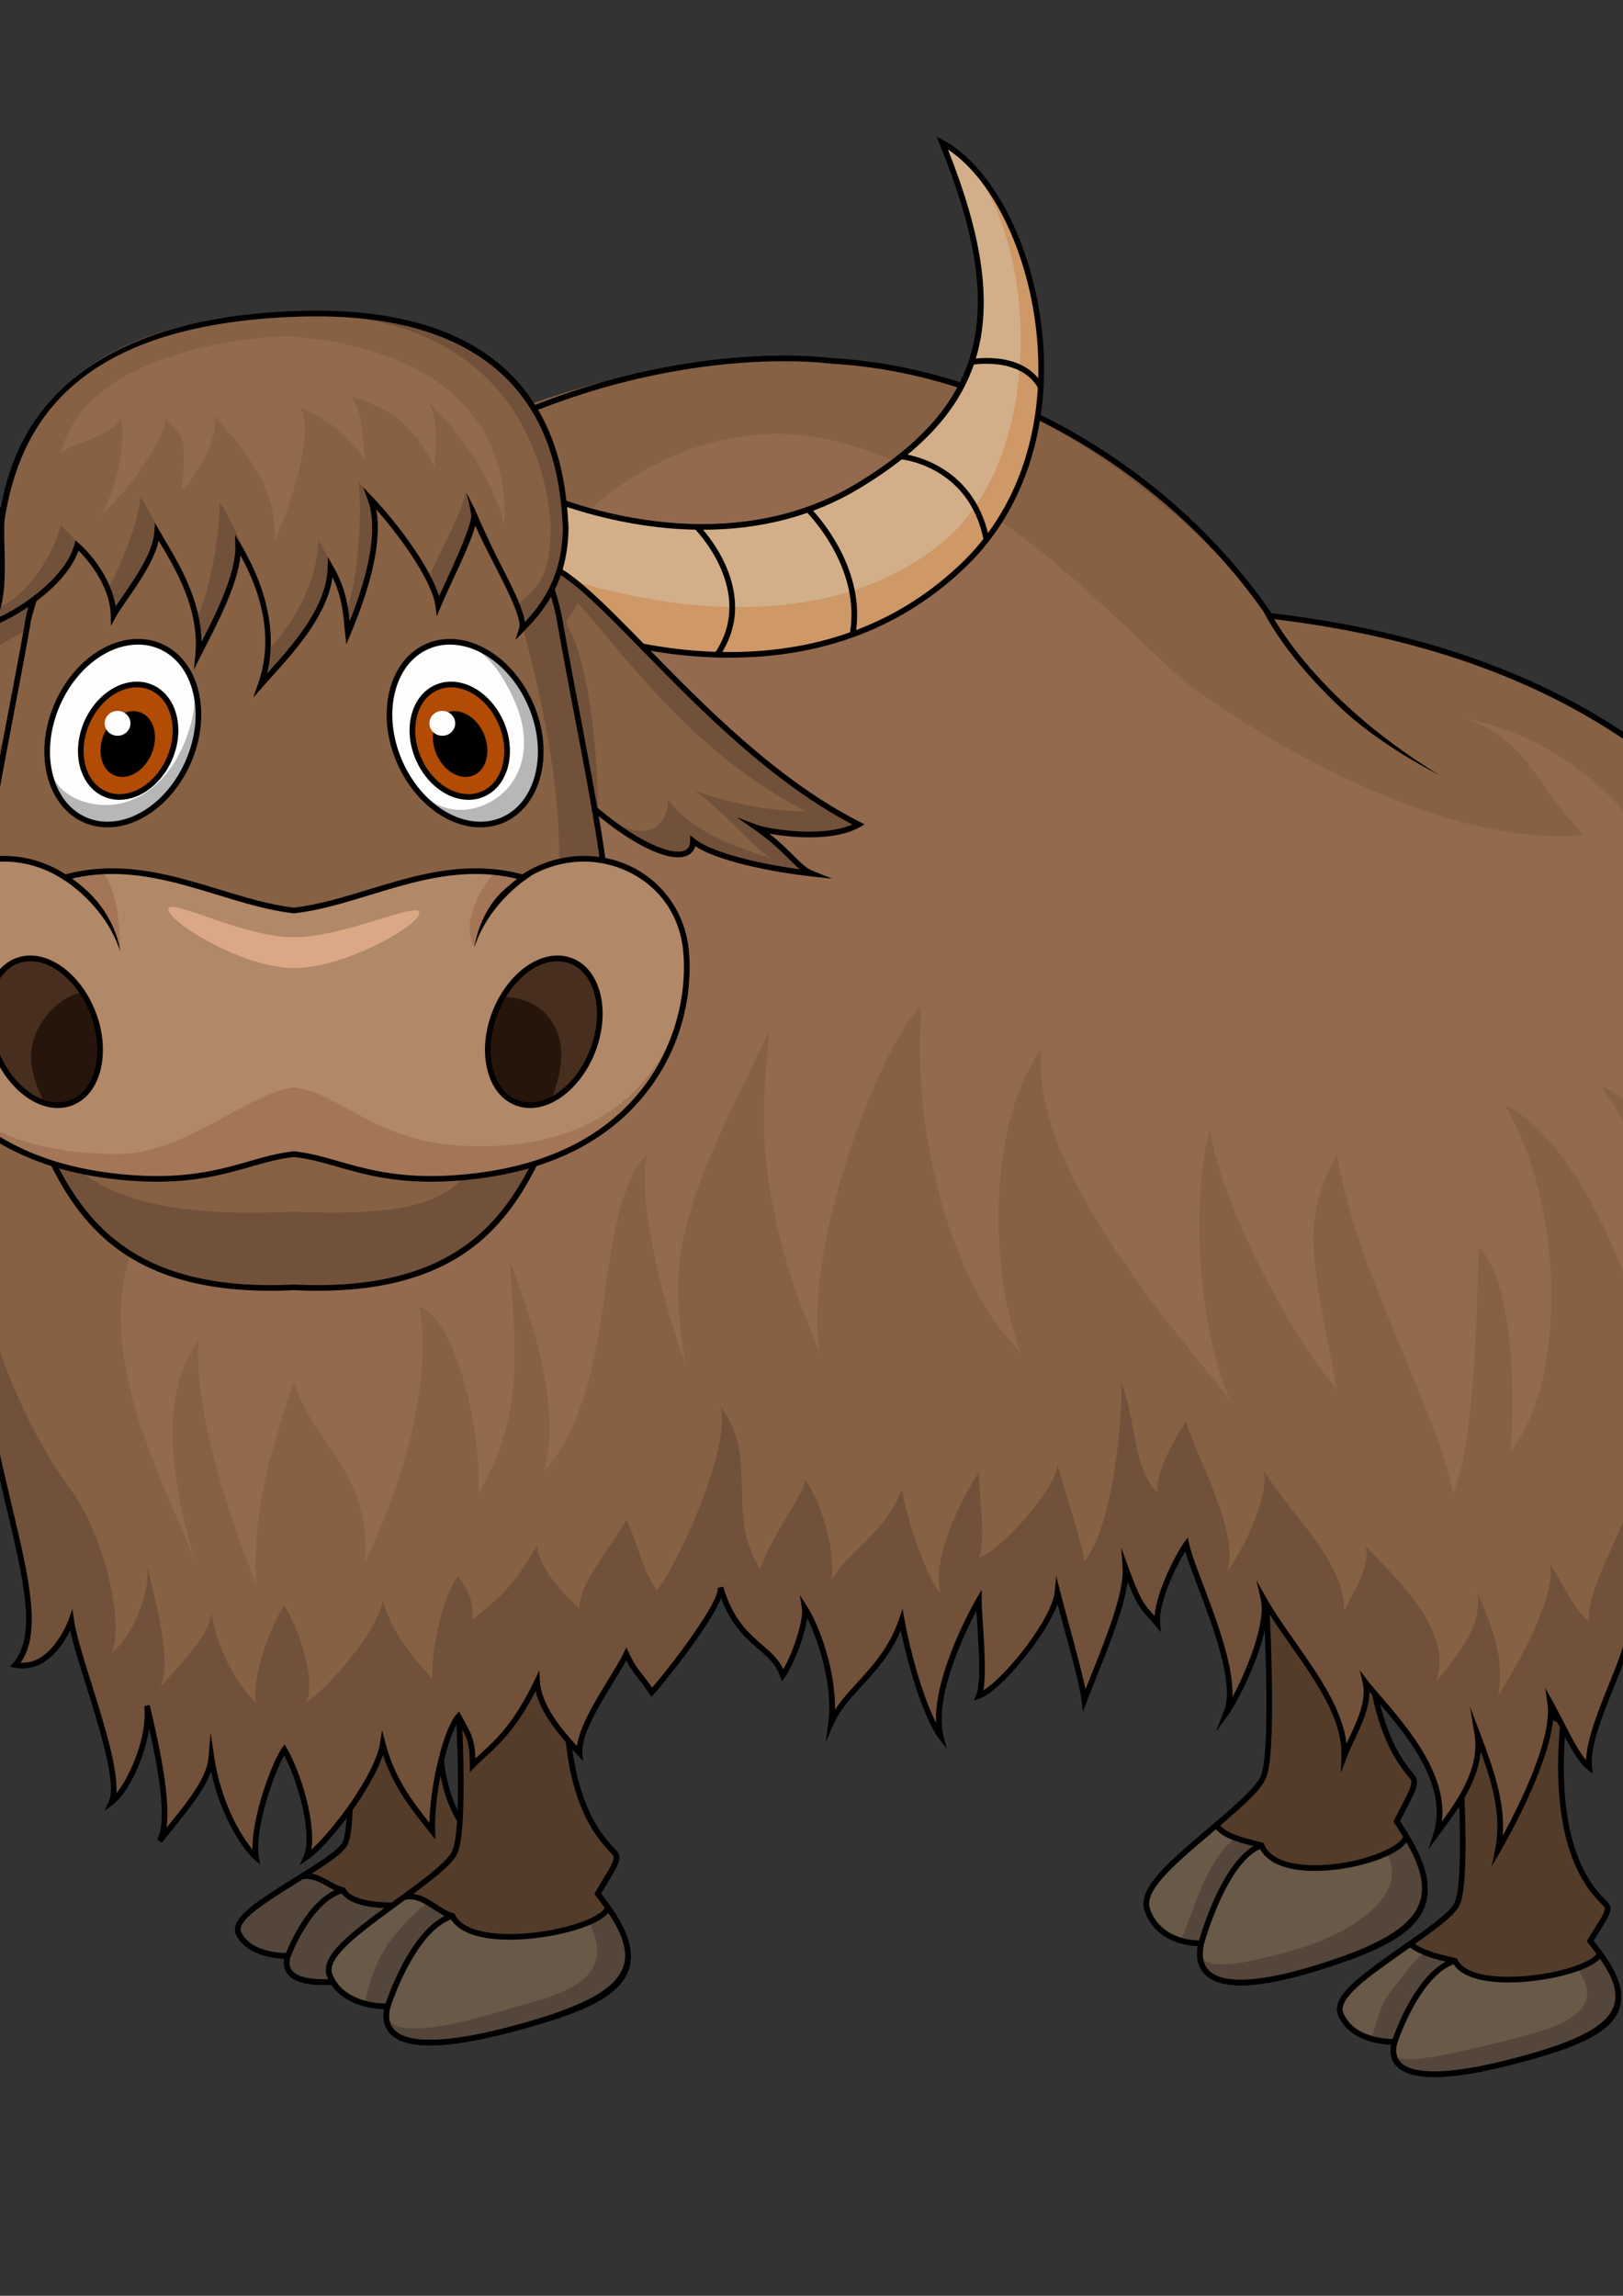 <?xml version="1.0" encoding="utf-8"?>
<!-- Generator: Adobe Illustrator 15.1.0, SVG Export Plug-In . SVG Version: 6.00 Build 0)  -->
<!DOCTYPE svg PUBLIC "-//W3C//DTD SVG 1.1//EN" "http://www.w3.org/Graphics/SVG/1.1/DTD/svg11.dtd">
<svg version="1.1" id="Layer_2" xmlns="http://www.w3.org/2000/svg" xmlns:xlink="http://www.w3.org/1999/xlink" x="0px" y="0px"
	 width="595.28px" height="841.89px" viewBox="0 0 595.28 841.89" enable-background="new 0 0 595.28 841.89" xml:space="preserve">
<rect x="0" y="0" width="595.28" height="841.89" fill="#333333" stroke="none"/>
<g>
	<path fill="#533C2A" d="M126.407,620.394c0,0,4.424,48.349,0,55.938c-4.426,7.59-42.67,24.457-38.877,32.609
		c3.792,8.15,16.198,8.431,18.095,8.22c-1.659,5.062-0.711,14.759,36.744,6.536c37.454-8.223,47.884-15.39,28.684-36.473
		c4.267-6.326,6.399-8.434,5.688-10.33c-0.712-1.899-19.439-11.175-14.697-55.028C151.376,617.651,130.832,614.281,126.407,620.394z
		"/>
	<path d="M118.863,727.924c0,0,0,0-0.002,0c-6.927,0-11.476-1.434-13.521-4.255c-1.086-1.498-1.445-3.355-1.062-5.431
		c-2.38-0.045-13.886-0.686-17.689-8.86c-2.649-5.693,9.509-13.32,22.382-21.393c7.317-4.592,14.882-9.336,16.539-12.177
		c3.493-5.99,1.085-41.964-0.137-55.32l-0.035-0.389l0.229-0.314c1.809-2.5,5.821-3.768,11.927-3.768
		c8.641,0,18.98,2.531,24.931,4.883l0.737,0.29l-0.085,0.787c-4.026,37.24,8.893,48.995,13.137,52.857
		c0.847,0.771,1.314,1.197,1.501,1.694c0.734,1.96-0.478,3.672-3.13,7.428c-0.646,0.914-1.386,1.963-2.215,3.177
		c7.657,8.55,10.338,14.703,8.69,19.89c-2.633,8.275-16.671,12.902-38.466,17.688C132.884,726.843,124.901,727.924,118.863,727.924z
		 M107.116,715.949l-0.503,1.537c-0.659,2.008-0.521,3.68,0.41,4.964c1.608,2.221,5.703,3.396,11.838,3.396c0.001,0,0.002,0,0.003,0
		c5.887,0,13.721-1.063,23.281-3.163c20.489-4.498,34.611-8.989,36.933-16.292c1.418-4.455-1.377-10.324-8.793-18.467l-0.551-0.605
		l0.457-0.674c1.024-1.521,1.927-2.797,2.696-3.889c2.083-2.945,3.229-4.57,2.88-5.497c-0.061-0.077-0.535-0.508-0.953-0.887
		c-4.406-4.011-17.755-16.159-13.888-53.822c-5.862-2.197-15.41-4.456-23.433-4.456c-4.976,0-8.504,0.928-10.014,2.621
		c0.454,5.079,4.192,48.65-0.174,56.14c-1.914,3.283-9.013,7.734-17.231,12.889c-9.909,6.215-23.478,14.725-21.602,18.758
		c3.465,7.447,14.826,7.663,16.109,7.663c0.417,0,0.735-0.014,0.93-0.036L107.116,715.949z"/>
</g>
<g>
	<path fill="#54463A" d="M125.774,693.128c-4.898-1.053-9.165-6.21-15.104-4.982c-12.393,7.884-25.686,15.323-23.14,20.796
		c3.792,8.15,16.198,8.431,18.095,8.22c-1.659,5.062-0.711,14.759,36.744,6.536c37.454-8.223,45.513-16.276,31.896-32.729
		C171.658,697.295,131.464,703.599,125.774,693.128z"/>
	<path d="M118.861,727.924c-6.927,0-11.476-1.431-13.521-4.255c-1.086-1.498-1.445-3.355-1.062-5.431
		c-2.38-0.045-13.886-0.686-17.689-8.86c-2.647-5.688,7.543-12.076,19.342-19.474c1.39-0.871,2.792-1.75,4.182-2.635l0.348-0.141
		c0.671-0.139,1.355-0.208,2.032-0.208c3.169,0,5.815,1.479,8.374,2.91c1.761,0.983,3.426,1.916,5.126,2.28l0.467,0.103l0.229,0.419
		c1.742,3.208,7.94,5.049,17.004,5.049c13.744,0,28.335-4.006,29.612-7.109l0.658-1.599l1.104,1.332
		c5.59,6.755,7.469,12.011,5.909,16.539c-2.498,7.255-13.619,12.431-38.382,17.866C132.884,726.844,124.899,727.924,118.861,727.924
		z M107.116,715.949l-0.503,1.537c-0.659,2.008-0.521,3.68,0.41,4.964c3.155,4.354,15.602,4.52,35.123,0.233
		c23.641-5.19,34.665-10.13,36.865-16.517c1.228-3.562-0.271-7.876-4.715-13.51c-4.147,4.031-19.09,7.102-30.604,7.102
		c-6.874,0-15.578-1.007-18.587-5.723c-1.838-0.481-3.571-1.451-5.252-2.393c-2.748-1.536-5.691-3.084-8.791-2.516
		c-1.339,0.851-2.689,1.698-4.027,2.535c-10.047,6.3-20.435,12.814-18.562,16.839c3.465,7.447,14.826,7.663,16.109,7.663
		c0.417,0,0.735-0.014,0.93-0.036L107.116,715.949z"/>
</g>
<g>
	<path d="M106.599,717.522l-1.947-0.724c0.32-0.866,7.999-21.274,20.857-24.675l0.531,2.008
		C114.224,697.257,106.674,717.319,106.599,717.522z"/>
</g>
<g>
	<path fill="#533C2A" d="M534.337,629.478c0,0,4.849,59.553,0,68.901s-46.742,30.124-42.588,40.165
		c4.154,10.04,17.743,10.385,19.82,10.125c-1.816,6.232-0.778,18.178,40.251,8.051c41.029-10.128,52.455-18.957,31.422-44.925
		c4.673-7.791,7.011-10.388,6.231-12.725s-21.293-13.764-16.1-67.776C561.688,626.101,539.186,621.949,534.337,629.478z"/>
	<path d="M526.073,761.684c0,0-0.002,0-0.004,0c-7.231,0-12.092-1.592-14.446-4.732c-1.441-1.922-1.909-4.387-1.382-7.192
		c-2.237-0.028-15.239-0.639-19.452-10.816c-2.797-6.759,11.056-16.529,24.453-25.977c8.399-5.924,16.333-11.521,18.172-15.066
		c3.726-7.184,1.556-47.842-0.111-68.336l-0.029-0.351l0.19-0.297c1.96-3.043,6.338-4.586,13.017-4.586
		c9.468,0,20.797,3.117,27.315,6.015l0.683,0.304l-0.07,0.745c-4.426,46.039,9.793,60.583,14.466,65.363
		c0.905,0.925,1.401,1.434,1.586,1.985c0.748,2.244-0.552,4.313-3.399,8.846c-0.741,1.178-1.595,2.537-2.555,4.121
		c8.669,10.841,11.579,18.552,9.434,24.944c-3.275,9.753-18.449,15.292-41.869,21.074
		C541.435,760.353,532.689,761.684,526.073,761.684z M513.011,747.441l-0.443,1.518c-0.556,1.902-0.88,4.615,0.716,6.746
		c1.942,2.59,6.243,3.901,12.788,3.901h0.002c6.447,0,15.025-1.311,25.497-3.896c22.107-5.457,37.438-10.898,40.398-19.72
		c1.908-5.676-1.121-13.157-9.535-23.542l-0.456-0.564l0.373-0.624c1.12-1.867,2.108-3.438,2.951-4.779
		c2.413-3.84,3.625-5.77,3.186-7.083c-0.081-0.147-0.622-0.702-1.099-1.19c-4.814-4.924-19.409-19.855-15.121-66.262
		c-6.408-2.724-16.943-5.539-25.787-5.539c-5.611,0-9.429,1.16-11.079,3.357c0.44,5.518,4.638,59.876-0.142,69.094
		c-2.073,3.994-9.835,9.468-18.821,15.806c-11.534,8.136-25.891,18.26-23.729,23.482c3.836,9.269,16.309,9.536,17.717,9.536
		c0.456,0,0.803-0.018,1.014-0.044L513.011,747.441z"/>
</g>
<g>
	<path fill="#54463A" d="M533.643,719.065c-5.364-1.297-11.053-2.254-16.546-6.137c-13.577,9.712-28.138,18.875-25.348,25.615
		c4.154,10.04,17.743,10.385,19.82,10.125c-1.816,6.232-0.778,18.178,40.251,8.051c41.029-10.128,49.858-20.048,34.943-40.313
		C583.907,724.198,539.875,731.965,533.643,719.065z"/>
	<path fill="#695949" d="M506.897,735.785c1.599-3.853,4.502-7.016,6.957-10.337c2.652-3.592,5.378-6.989,8.757-9.521
		c-1.848-0.763-3.693-1.711-5.515-2.999c-13.577,9.712-28.138,18.875-25.348,25.615c2.185,5.281,6.975,7.866,11.333,9.104
		C504.199,743.642,505.302,739.636,506.897,735.785z"/>
	<path fill="#695949" d="M578.37,721.835c-4.417,2.413-37.422,9.877-44.397-2.195c-0.391,0.266-0.847,0.486-1.405,0.617
		c-7.076,1.651-11.8,9.133-15.678,14.856c-2.814,4.15-4.188,8.825-5.486,13.568c0.052-0.004,0.126-0.006,0.166-0.013
		c-1.816,6.232-2.923,10.591,38.071,0.324C567.027,744.641,591.627,739.464,578.37,721.835z"/>
	<path d="M526.069,761.684c-7.231,0-12.092-1.592-14.446-4.732c-1.441-1.92-1.909-4.387-1.382-7.192
		c-2.237-0.028-15.239-0.639-19.452-10.816c-2.793-6.751,8.287-14.564,21.122-23.61c1.521-1.075,3.057-2.158,4.581-3.247l0.6-0.431
		l0.604,0.426c4.654,3.292,9.507,4.417,14.199,5.507l2.469,0.585l0.214,0.441c1.963,4.063,8.602,6.302,18.693,6.302
		c15.075,0,31.098-4.996,32.517-8.866l0.665-1.815l1.146,1.558c6.269,8.515,8.247,15.08,6.23,20.657
		c-3.056,8.443-15.544,14.808-41.76,21.279C541.435,760.353,532.688,761.684,526.069,761.684z M513.011,747.441l-0.443,1.518
		c-0.556,1.902-0.88,4.615,0.716,6.746c3.855,5.142,17.198,5.212,38.287,0.006c25.462-6.284,37.515-12.257,40.305-19.971
		c1.668-4.609,0.06-10.193-5.067-17.491c-4.4,4.956-20.861,8.744-33.536,8.744c-10.587,0-17.771-2.49-20.329-7.024l-1.518-0.357
		c-4.688-1.089-9.528-2.214-14.316-5.415c-1.334,0.95-2.672,1.896-4.001,2.83c-11.089,7.821-22.557,15.906-20.398,21.12
		c3.836,9.269,16.309,9.536,17.717,9.536c0.456,0,0.803-0.018,1.014-0.044L513.011,747.441z"/>
</g>
<g>
	<path d="M512.556,748.993l-1.972-0.648c0.35-1.063,8.728-26.1,22.763-30.275l0.593,1.992
		C520.943,723.927,512.64,748.745,512.556,748.993z"/>
</g>
<g>
	<path fill="#533C2A" d="M166.691,602.433c0,0,5.208,66.563,0,77.014c-5.21,10.448-50.229,33.672-45.765,44.894
		c4.464,11.225,19.068,11.609,21.3,11.319c-1.953,6.967-0.837,20.318,43.254,8.998c44.09-11.321,56.369-21.188,33.765-50.215
		c5.024-8.709,7.536-11.609,6.697-14.223c-0.837-2.613-22.882-15.385-17.301-75.758
		C196.085,598.657,171.899,594.017,166.691,602.433z"/>
	<path d="M157.811,750.083c-0.001,0-0.001,0-0.001,0c-7.626,0-12.791-1.712-15.351-5.088c-1.647-2.17-2.176-4.999-1.558-8.24
		c-2.071-0.015-16.368-0.538-20.939-12.031c-2.962-7.441,11.884-18.332,26.24-28.863c9.036-6.628,17.57-12.889,19.561-16.876
		c5.021-10.078-0.056-75.807-0.108-76.471l-0.026-0.338l0.18-0.288c2.089-3.377,6.777-5.089,13.933-5.089
		c10.169,0,22.336,3.483,29.336,6.719l0.666,0.31l-0.067,0.729c-4.763,51.528,10.549,67.821,15.58,73.175
		c0.96,1.023,1.489,1.585,1.676,2.171c0.782,2.439-0.603,4.729-3.636,9.753c-0.812,1.34-1.748,2.891-2.801,4.704
		c9.422,12.235,12.54,20.903,10.103,28.044c-3.658,10.715-19.875,16.845-44.858,23.259
		C174.314,748.597,164.917,750.083,157.811,750.083z M143.65,734.426l-0.423,1.514c-0.62,2.21-0.968,5.355,0.887,7.8
		c2.146,2.831,6.753,4.267,13.694,4.267h0.003c6.931,0,16.155-1.465,27.411-4.356c23.638-6.067,40.065-12.117,43.41-21.918
		c2.193-6.425-1.05-14.896-10.205-26.648l-0.429-0.554l0.349-0.605c1.205-2.088,2.265-3.844,3.171-5.342
		c2.698-4.468,3.93-6.507,3.436-8.046c-0.088-0.186-0.684-0.819-1.211-1.38c-5.166-5.498-20.836-22.173-16.202-74.054
		c-6.887-3.054-18.259-6.227-27.8-6.227c-4.272,0-9.759,0.674-11.986,3.831c0.447,5.825,5,66.904-0.134,77.201
		c-2.214,4.441-10.545,10.552-20.191,17.628c-12.431,9.119-27.905,20.472-25.538,26.421c4.146,10.419,17.588,10.722,19.108,10.722
		c0.489,0,0.865-0.02,1.094-0.05L143.65,734.426z"/>
</g>
<g>
	<path fill="#54463A" d="M165.946,702.569c-5.766-1.449-10.789-8.549-17.78-6.86c-14.59,10.855-30.238,21.099-27.24,28.631
		c4.464,11.225,19.068,11.609,21.3,11.319c-1.953,6.967-0.837,20.318,43.254,8.998c44.09-11.321,53.578-22.411,37.547-45.062
		C219.959,708.308,172.643,716.987,165.946,702.569z"/>
	<path fill="#695949" d="M142.722,712.312c3.304-4.788,9.599-11.285,14.355-14.607c-2.722-1.614-5.595-2.798-8.911-1.996
		c-14.59,10.855-30.238,21.099-27.24,28.631c2.431,6.111,7.864,8.996,12.673,10.32C135.797,725.988,137.699,719.591,142.722,712.312
		z"/>
	<path fill="#695949" d="M216.105,704.823c-4.003,2.598-43.462,12.164-50.159-2.254c-0.327-0.082-0.651-0.188-0.974-0.303
		c-0.457,0.594-1.082,1.097-1.928,1.413c-5.279,1.966-11.405,11.493-14.089,16.075c-2.913,4.969-4.447,10.677-6.745,15.905
		c0.004-0.001,0.012-0.001,0.017-0.001c-1.953,6.967,3.092,13.386,41.352,1.927C203.357,731.662,227.288,727.924,216.105,704.823z"
		/>
	<path d="M157.808,750.083c-7.625,0-12.79-1.712-15.35-5.088c-1.647-2.17-2.176-4.999-1.558-8.24
		c-2.071-0.015-16.368-0.538-20.939-12.031c-2.958-7.431,8.913-16.136,22.657-26.218c1.637-1.2,3.29-2.412,4.927-3.63l0.376-0.177
		c0.788-0.191,1.59-0.287,2.386-0.287c3.722,0,6.828,2.03,9.832,3.997c2.08,1.362,4.046,2.647,6.06,3.152l0.48,0.121l0.209,0.45
		c2.125,4.576,9.281,7.095,20.148,7.095c16.223,0,33.476-5.62,35.011-9.977l0.668-1.896l1.16,1.641
		c6.785,9.588,8.88,16.953,6.595,23.18c-3.41,9.287-16.787,16.312-44.732,23.486C174.313,748.597,164.916,750.083,157.808,750.083z
		 M143.65,734.426l-0.423,1.514c-0.62,2.21-0.968,5.355,0.887,7.8c4.29,5.662,18.583,5.697,41.108-0.09
		c27.205-6.984,40.154-13.621,43.299-22.189c1.93-5.257,0.204-11.622-5.435-19.956c-4.6,5.552-22.373,9.802-36.048,9.802
		c-11.396,0-19.109-2.785-21.813-7.857c-2.177-0.655-4.232-1.998-6.221-3.301c-3.25-2.124-6.731-4.267-10.393-3.475
		c-1.585,1.178-3.181,2.347-4.763,3.508c-11.956,8.771-24.319,17.837-21.956,23.776c4.146,10.419,17.588,10.722,19.108,10.722
		c0.489,0,0.865-0.02,1.094-0.05L143.65,734.426z"/>
</g>
<g>
	<path d="M143.217,735.971l-1.981-0.625c0.374-1.186,9.36-29.113,24.404-33.768l0.614,1.983
		C152.238,707.898,143.305,735.691,143.217,735.971z"/>
</g>
<g>
	<path fill="#533C2A" d="M463.379,568.285c0,0,4.848,72.071,0,83.385c-4.849,11.313-46.743,36.458-42.588,48.61
		c4.156,12.149,17.744,12.567,19.821,12.253c-1.818,7.543-0.779,22,40.251,9.742c41.029-12.256,52.454-22.941,31.42-54.369
		c4.675-9.428,7.012-12.571,6.232-15.4c-0.778-2.827-21.293-16.655-16.1-82.023C490.729,564.196,468.227,559.172,463.379,568.285z"
		/>
	<path d="M455.113,728.065C455.113,728.065,455.113,728.065,455.113,728.065c-6.686,0-11.36-1.633-13.895-4.853
		c-2.321-2.944-2.396-6.632-1.893-9.581c-2.114-0.023-15.301-0.687-19.518-13.016c-2.708-7.92,11.073-19.681,24.401-31.056
		c8.411-7.18,16.354-13.961,18.213-18.3c4.696-10.957-0.032-82.188-0.08-82.906l-0.021-0.294l0.139-0.266
		c1.925-3.612,6.44-5.523,13.062-5.523c9.495,0,20.852,3.782,27.387,7.295l0.597,0.321l-0.056,0.678
		c-4.438,55.885,9.841,73.559,14.53,79.366c0.886,1.096,1.371,1.698,1.538,2.299c0.699,2.546-0.577,5.007-3.375,10.397
		c-0.771,1.481-1.66,3.193-2.663,5.204c9.132,13.769,11.948,23.424,9.132,31.251c-3.95,10.977-19.427,17.608-41.451,24.188
		C470.51,726.452,461.748,728.065,455.113,728.065z M441.983,711.275l-0.361,1.502c-0.639,2.65-0.945,6.392,1.228,9.151
		c2.123,2.694,6.247,4.06,12.263,4.06c0.001,0,0.001,0,0.001,0c6.432,0,14.995-1.585,25.45-4.709
		c21.422-6.398,36.438-12.741,40.093-22.898c2.571-7.144-0.365-16.643-9.234-29.896l-0.336-0.501l0.267-0.538
		c1.12-2.258,2.104-4.154,2.946-5.774c2.542-4.895,3.699-7.128,3.215-8.889c-0.077-0.217-0.646-0.923-1.148-1.544
		c-4.802-5.943-19.372-23.981-15.039-80.156c-6.388-3.302-16.949-6.732-25.804-6.732c-3.953,0-9.039,0.732-11.086,4.174
		c0.385,5.821,4.676,72.407-0.103,83.558c-2.052,4.785-10.177,11.718-18.775,19.06c-11.599,9.898-26.035,22.221-23.786,28.803
		c3.861,11.287,16.292,11.614,17.694,11.614c0.446,0,0.782-0.021,0.989-0.051L441.983,711.275z"/>
</g>
<g>
	<path fill="#54463A" d="M462.685,676.705c-5.363-1.568-13.54-2.826-16.547-7.426c-13.575,11.753-28.136,22.843-25.347,31.001
		c4.156,12.149,17.744,12.567,19.821,12.253c-1.818,7.543-0.779,22,40.251,9.742c41.029-12.256,49.858-24.262,34.943-48.788
		C512.95,682.918,468.918,692.317,462.685,676.705z"/>
	<path fill="#695949" d="M453.084,673.965c-2.91-1.069-5.516-2.498-6.946-4.686c-13.575,11.753-28.136,22.843-25.347,31.001
		c2.357,6.893,7.748,10.006,12.354,11.354C438.303,699.271,442.278,682.741,453.084,673.965z"/>
	<path fill="#695949" d="M508.616,679.516c-4.932,3.054-38.455,12.44-45.552-2.019c-0.146,0.073-0.277,0.156-0.438,0.215
		c-6.898,2.574-12.64,11.874-15.646,18.152c-2.993,6.252-4.077,13.639-6.696,20.028c0.553,5.28,7.939,7.138,36.906-1.59
		C494.184,709.183,517.522,695.399,508.616,679.516z"/>
	<path d="M455.112,728.065c-6.684,0-11.358-1.632-13.894-4.851c-2.321-2.946-2.396-6.634-1.893-9.583
		c-2.114-0.023-15.301-0.687-19.518-13.016c-2.703-7.907,8.311-17.307,21.062-28.189c1.524-1.301,3.062-2.612,4.588-3.934
		l0.898-0.778l0.65,0.996c2.24,3.431,8.092,4.936,12.79,6.145c1.123,0.29,2.197,0.565,3.18,0.854l0.485,0.142l0.188,0.469
		c2.668,6.685,12.839,7.684,18.662,7.684c15.052,0,31.069-6.096,32.5-10.815l0.673-2.227l1.207,1.986
		c6.578,10.814,8.411,19.05,5.77,25.918c-3.673,9.555-16.026,16.854-41.301,24.405C470.51,726.452,461.745,728.065,455.112,728.065z
		 M441.983,711.275l-0.361,1.502c-0.639,2.65-0.945,6.392,1.228,9.151c4.394,5.574,17.484,5.397,37.714-0.649
		c24.592-7.344,36.542-14.271,39.959-23.161c2.268-5.893,0.785-13.079-4.671-22.517c-4.423,5.942-20.865,10.479-33.539,10.479
		c-10.658,0-17.869-3.02-20.388-8.514c-0.83-0.233-1.721-0.462-2.645-0.699c-4.883-1.258-10.364-2.668-13.303-6.08
		c-1.251,1.081-2.509,2.154-3.759,3.22c-11.669,9.959-22.691,19.364-20.446,25.936c3.861,11.287,16.292,11.614,17.694,11.614
		c0.446,0,0.782-0.021,0.989-0.051L441.983,711.275z"/>
</g>
<g>
	<path fill="#72513A" d="M304.864,132.339c0,0-122.752-17.694-225.848,102.999c-168.251,196.97-42.935,340.55-73.403,375.175
		c13.849,2.77,20.513-16.183,20.513-16.183c2.077,14.543,19.476,55.831,14.802,66.479c6.232-4.675,14.542-23.372,12.984-35.317
		c5.193,22.074,8.829,41.809,4.674,49.599c7.791-10.127,18.178-21.033,18.958-30.643c2.856,19.218,12.205,32.98,16.36,36.615
		c-1.818-11.166,6.492-34.018,10.387-39.47c5.712,9.867,11.685,31.161,8.05,39.47c7.271-4.934,25.968-28.563,28.045-41.549
		c3.636,14.024,11.166,23.112,18.177,31.942c-0.519-14.023,4.934-36.875,9.609-42.069c3.636,7.011,5.193,8.05,5.193,17.918
		c5.713-5.973,14.022-10.646,23.631-30.643c0.52,9.608,9.35,19.477,15.582,26.229c-0.779-9.608,12.725-27.268,17.138-36.356
		c3.636,7.532,4.155,6.233,9.35,14.023c5.193-5.712,26.227-32.459,25.188-38.432c6.232,21.033,18.957,21.033,22.852,32.199
		c3.896-5.452,8.83-19.735,8.05-24.67c5.454,8.57,11.629,28.047,9.709,42.069c5.352-12.206,19.635-19.218,25.867-37.654
		c3.636,19.736,10.127,37.134,14.281,42.588c-4.414-18.179,14.022-49.859,14.022-49.859c0,7.791,2.598,28.824,0,35.058
		c8.052-2.856,27.786-27.267,28.825-37.913c3.117,12.205,9.09,32.459,9.867,39.471c5.195-13.764,15.841-37.134,15.062-48.561
		c5.453,15.062,6.491,14.283,11.685,20.516c-0.777-8.83,7.531-24.67,10.647-29.084c2.598,11.945,20.516,47.002,14.802,61.544
		c4.155-5.713,16.101-30.124,13.504-41.549c10.387,18.437,30.123,37.913,29.603,57.648c2.856-7.531,9.868-17.918,7.791-27.006
		c7.531,9.868,32.979,33.497,25.968,55.571c6.492-8.829,17.399-22.333,15.062-36.615c5.712,15.062,10.387,28.565,7.53,42.588
		c6.752-11.686,21.294-39.731,19.216-54.015c4.936,8.83,9.608,19.995,14.283,23.632c-1.559-12.984,14.281-39.99,14.281-48.82
		c4.675,9.609,12.466,26.488,9.868,39.472c8.05-7.531,21.813-35.576,19.736-43.626c5.973,7.53,2.856,5.193,11.686,14.802
		c-1.559-13.763,67.948-110.884,56.87-169.744c-11.079-58.859-39.473-192.51-229.558-214.323
		C432.525,177.023,371.444,135.954,304.864,132.339z"/>
	<path fill="#876144" d="M304.864,132.244c0,0-122.752-15.864-225.848,92.352c-168.251,176.607-52.891,321.88-52.891,321.88
		c12.725,17.646,19.476,50.061,14.802,59.605c6.232-4.192,14.542-20.955,12.984-31.665c5.193,19.79,8.829,37.485,4.674,44.47
		c7.791-9.081,18.178-18.859,18.958-27.473c2.856,17.229,12.205,29.569,16.36,32.828c-1.818-10.011,6.492-30.502,10.387-35.392
		c5.712,8.851,11.685,27.94,8.05,35.392c7.271-4.423,25.968-25.61,28.045-37.254c3.636,12.574,11.166,20.724,18.177,28.64
		c-0.519-12.574,4.934-33.062,9.609-37.72c3.636,6.287,5.193,7.219,5.193,16.065c5.713-5.354,14.022-9.545,23.631-27.473
		c0.52,8.614,9.35,17.462,15.582,23.516c-0.779-8.614,12.725-24.446,17.138-32.597c3.636,6.752,5.973,18.76,11.166,25.745
		c5.195-5.123,27.526-50.378,23.372-67.517c14.542,19.735,1.557,38.951,14.542,59.727c4.446-13.103,17.139-28.666,16.359-33.09
		c5.454,7.683,11.629,25.147,9.709,37.719c5.352-10.942,19.635-17.229,25.867-33.76c3.636,17.694,10.127,33.295,14.281,38.185
		c-4.414-16.299,14.022-44.705,14.022-44.705c0,6.985,2.598,25.847,0,31.433c8.052-2.56,27.786-24.447,28.825-33.994
		c3.117,10.944,9.09,29.104,9.867,35.392c10.907-13.279,14.283-55.49,13.504-65.734c5.453,13.505,4.155,31.161,13.243,40.589
		c-0.777-7.916,7.531-22.119,10.647-26.078c2.598,10.711,20.516,42.144,14.802,55.183c4.155-5.123,16.101-27.01,13.504-37.254
		c10.387,16.53,30.123,33.993,29.603,51.688c2.856-6.752,9.868-16.066,7.791-24.216c7.531,8.85,32.979,30.035,25.968,49.828
		c6.492-7.916,17.399-20.022,15.062-32.83c5.712,13.505,10.387,25.611,7.53,38.185c6.752-10.477,21.294-35.623,19.216-48.428
		c4.936,7.916,9.608,17.928,14.283,21.188c-1.559-11.644,14.281-35.859,14.281-43.775c4.675,8.616,12.466,23.751,9.868,35.392
		c8.05-6.752,21.813-31.897,19.736-39.116c5.973,6.752,2.856,4.655,11.686,13.272c-1.559-12.341,37.479-100.221,26.399-152.997
		c-11.079-52.773-20.427-161.524-199.087-181.605C432.525,182.07,371.444,135.486,304.864,132.244z"/>
	<g>
		<path fill="#936A4E" d="M434.604,249.963c0,0,79.98,61.575,145.94,56.381c-20.747-24.569-21.295-34.71-42.588-42.778
			c90.369,19.521,104.392,136.177,90.888,181.144c-7.271-19.433-31.161-42.284-41.549-46.44
			c16.619,23.891,33.382,63.021,20.774,111.144c-4.155-24.93-25.968-89.832-56.091-104.124
			c21.813,36.607,22.853,101.008,2.078,126.976c2.077-27.006-0.317-64.399-11.584-74.787c-0.882,11.427-0.491,68.556-9.516,90.368
			c-4.869-29.083-35.67-81.019-42.603-124.646c-13.164,24.93-9.688,36.354,0,86.213c-17.319-19.734-44.325-71.672-46.403-95.562
			c-7.271,23.891-4.73,74.029,7.373,99.719c-23.992-30.124-73.348-86.215-69.443-128.802c-19.988,28.045-18.908,82.06-7.503,111.143
			c-23.911-22.852-40.531-78.164-36.376-126.854c-12.464,9.479-43.626,84.266-37.394,126.854
			c-25.969-61.284-20.49-90.713-18.555-117.547c-30.266,61.455-38.426,79.291-30.448,122.74
			c-10.205-29.084-17.475-61.285-14.359-77.903c-20.775,22.852-9.096,84.136-37.788,116.337
			c7.664-25.968-7.595-63.547-12.425-76.866c1.393,28.046,6.568,54.014-11.601,85.175c1.567-22.852-8.589-65.439-21.689-68.555
			c3.52,16.619,0.673,50.767-19.871,93.484c2.617-33.238-20.454-44.665-26.058-66.479c-7.681,23.891-15.295,45.621-13.913,74.789
			c-14.543-37.395-22.504-68.662-21.13-89.33c-15.226,20.774-9.369,53.048-1.471,79.98c-17.91-42.588-42.145-89.013-14.447-130.2
			c27.699-41.188,130.697-170.98,132.173-206.84c1.476-35.86,57.298-87.185,115.99-73.253
			C363.71,175.373,408.762,227.626,434.604,249.963z"/>
	</g>
	<path d="M547.092,684.509l1.271-6.249c2.378-11.673-0.563-23.02-5.261-36.027c-0.987,11.351-8.752,21.812-14.183,29.128
		l-5.029,6.831l1.909-6.012c5.694-17.931-10.943-37.217-20.885-48.737c-0.963-1.115-1.859-2.157-2.672-3.12
		c0.034,6.081-2.917,12.335-5.574,17.965c-1.012,2.146-1.971,4.176-2.666,6.012l-2.171,5.72l0.16-6.115
		c0.357-13.54-9.216-27.178-18.476-40.364c-2.973-4.235-6.023-8.58-8.686-12.863c-0.354,13.151-10.835,33.32-14.066,37.763
		l-4.775,6.567l2.967-7.556c3.894-9.911-3.88-30.449-9.56-45.449c-1.943-5.139-3.676-9.713-4.687-13.168
		c-3.635,6.011-9.853,19.046-9.2,26.444l0.292,3.306l-2.124-2.55c-0.917-1.099-1.702-1.978-2.405-2.764
		c-2.892-3.236-4.434-4.963-7.685-13.319c-1.295,9.712-6.798,23.456-11.362,34.869c-1.298,3.245-2.516,6.284-3.525,8.962
		l-1.525,4.045l-0.479-4.297c-0.541-4.857-3.723-16.585-6.533-26.929c-0.797-2.936-1.576-5.809-2.279-8.455
		c-4.343,12.066-20.958,32.013-28.501,34.689l-2.207,0.781l0.901-2.159c1.749-4.193,0.963-16.288,0.392-25.116
		c-0.137-2.075-0.261-4.001-0.348-5.695c-4.495,8.55-15.539,31.603-12.097,45.768l1.169,4.819l-3.005-3.945
		c-3.989-5.234-10.032-21.093-13.781-39.437c-3.754,8.897-9.382,15.051-14.415,20.548c-4.098,4.48-7.971,8.712-10.177,13.744
		l-2.99,6.818l1.011-7.377c1.691-12.373-3.098-28.983-7.772-38.203c-0.943,6.611-4.905,17.056-8.113,21.549l-1.166,1.632
		l-0.659-1.893c-1.523-4.36-4.518-6.959-7.987-9.966c-4.462-3.869-9.904-8.588-13.675-18.667
		c-4.048,10.281-21.183,31.427-24.631,35.219l-0.895,0.986l-0.738-1.107c-2.033-3.049-3.348-4.696-4.403-6.021
		c-1.425-1.787-2.436-3.055-4.098-6.282c-1.273,2.356-2.951,5.105-4.704,7.979c-5.305,8.7-11.908,19.529-11.383,25.997l0.242,3
		l-2.04-2.214c-6.521-7.062-13.457-15.159-15.369-23.484c-7.106,13.86-13.403,19.61-18.527,24.29
		c-1.363,1.244-2.648,2.418-3.802,3.624l-1.791,1.87v-2.589c0-8.066-1.029-9.955-3.516-14.522c-0.249-0.456-0.51-0.937-0.786-1.449
		c-4.141,6.603-8.917,26.73-8.422,40.084l0.117,3.163l-2.78-3.498c-6.247-7.853-12.685-15.948-16.479-27.605
		c-4.442,13.593-20.604,33.742-27.537,38.447l-2.977,2.018l1.442-3.294c3.338-7.631-1.855-26.851-7.156-37.003
		c-3.97,7.055-10.938,27.218-9.304,37.253l0.463,2.85l-2.173-1.902c-3.825-3.346-12.153-15.242-15.797-32.245
		c-2.398,6.655-8.004,13.617-13.465,20.393c-1.553,1.93-3.096,3.844-4.547,5.731l-1.741-1.122
		c3.565-6.684,0.877-23.578-2.938-40.871c-1.612,11.043-7.746,23.834-13.18,27.909l-3.164,2.371l1.59-3.62
		c2.848-6.484-3.416-26.466-8.448-42.521c-2.361-7.535-4.617-14.732-5.792-20.003c-2.422,4.971-8.089,13.962-17.395,13.962
		c-0.961,0-1.948-0.1-2.933-0.297l-1.765-0.354l1.189-1.352c8.72-9.909,3.975-29.89-2.593-57.541
		c-15.893-66.919-42.494-178.918,75.986-317.623c80.391-94.113,173.197-104.274,209.367-104.274c10.907,0,17.158,0.883,17.42,0.92
		c61.406,3.331,124.719,40.04,161.343,93.557c193.733,22.449,220.066,162.397,229.987,215.108
		c7.669,40.746-22.3,98.43-42.132,136.598c-8.481,16.326-15.181,29.218-14.726,33.221l0.355,3.165l-2.154-2.345
		c-5.459-5.94-6.404-7.371-7.71-9.35c-0.521-0.788-1.088-1.646-2.031-2.921c-0.986,11.207-13.276,34.67-20.204,41.151l-2.363,2.209
		l0.635-3.17c2.344-11.715-4.189-27.064-8.308-35.753c-0.939,3.949-3.099,9.287-5.499,15.232
		c-4.296,10.63-9.165,22.682-8.295,29.947l0.298,2.473l-1.966-1.529c-3.573-2.779-6.971-9.393-10.565-16.394
		c-0.618-1.203-1.247-2.43-1.88-3.641c-0.871,16.994-16.192,44.366-19.517,50.116L547.092,684.509z M104.381,639.677l0.808,1.395
		c5.277,9.114,10.627,27.187,9.007,37.174c8.364-7.524,23.377-27.732,25.164-38.896l0.784-4.903l1.247,4.807
		c3.259,12.574,9.698,21.112,16.109,29.195c0.25-14.098,5.208-34.546,9.898-39.757l1.004-1.114l0.691,1.331
		c0.562,1.085,1.076,2.028,1.541,2.881c2.323,4.264,3.512,6.449,3.731,13.062c0.692-0.655,1.41-1.311,2.15-1.986
		c5.348-4.883,12.001-10.959,19.542-26.653l1.756-3.65l0.218,4.044c0.466,8.621,8.045,17.628,13.586,23.708
		c0.866-6.977,6.533-16.271,11.602-24.584c2.208-3.621,4.292-7.04,5.56-9.648l0.937-1.93l0.933,1.931
		c2.145,4.443,3.134,5.684,4.77,7.735c0.945,1.184,2.091,2.622,3.756,5.053c7.264-8.312,24.897-31.707,24.053-36.566l2.019-0.474
		c3.567,12.039,9.243,16.961,14.251,21.303c3.058,2.654,5.972,5.177,7.803,8.965c3.713-6.308,7.466-18.224,6.825-22.279
		l-0.779-4.935l2.681,4.215c4.839,7.603,10.493,24.036,10.229,37.891c2.268-3.507,5.172-6.683,8.201-9.992
		c5.519-6.032,11.773-12.866,15.288-23.26l1.279-3.789l0.726,3.934c2.92,15.858,7.684,30.202,11.564,37.917
		c-0.774-18.478,14.126-44.328,14.82-45.522l1.937-3.327v3.85c0,2.234,0.215,5.558,0.465,9.407
		c0.534,8.194,1.177,18.111,0.12,23.687c8.713-5.377,25.253-26.674,26.166-36.051l0.577-5.895l1.465,5.738
		c0.921,3.604,2.09,7.912,3.301,12.371c2.361,8.694,4.787,17.627,5.96,23.442c0.677-1.727,1.409-3.555,2.168-5.451
		c5.377-13.438,12.068-30.159,11.457-39.123l-0.503-7.372l2.516,6.947c4.414,12.189,5.869,13.819,9.057,17.386
		c0.204,0.227,0.415,0.464,0.635,0.712c0.771-9.196,7.748-22.566,10.817-26.911l1.361-1.93l0.5,2.306
		c0.745,3.426,2.812,8.884,5.205,15.205c4.864,12.852,11.238,29.69,10.687,41.069c5.041-9.339,12.39-27.02,10.389-35.828
		l-1.58-6.946l3.497,6.209c3.056,5.422,6.858,10.839,10.883,16.572c8.44,12.022,17.138,24.412,18.637,37.053
		c0.305-0.652,0.619-1.318,0.938-1.999c3.047-6.452,6.499-13.766,5.018-20.244l-1.066-4.668l2.905,3.806
		c1.204,1.581,2.891,3.532,4.84,5.795c9.363,10.851,24.506,28.4,22.346,45.9c6.383-8.688,13.945-20.01,11.994-31.938l-1.671-10.201
		l3.666,9.663c5.236,13.806,9.235,25.634,8.34,37.652c6.087-11.177,18.295-35.598,16.407-48.56l-0.81-5.568l2.745,4.912
		c1.361,2.436,2.712,5.067,4.021,7.614c2.728,5.313,5.53,10.771,8.219,13.949c0.245-7.76,4.623-18.594,8.535-28.276
		c3.007-7.438,5.845-14.465,5.845-17.97v-4.51l1.973,4.055c3.517,7.229,11.387,23.406,10.398,36.812
		c8.026-9.739,19.041-33.379,17.266-40.252l-1.224-4.744l3.043,3.839c2.345,2.956,3.293,4.391,4.129,5.654
		c1.117,1.692,1.96,2.966,5.913,7.342c1.191-5.756,6.825-16.602,14.745-31.845c19.698-37.916,49.471-95.216,41.934-135.255
		c-9.852-52.343-36.021-191.38-228.653-213.484l-0.473-0.054l-0.268-0.395c-36.232-53.213-99.074-89.738-160.1-93.052
		c-0.154-0.017-6.474-0.908-17.215-0.908c-35.881,0-127.958,10.09-207.787,103.546C-37.989,373.914-11.541,485.272,4.262,551.806
		c6.416,27.015,11.131,46.862,3.296,57.921c11.62,0.724,17.53-15.578,17.588-15.741l1.408-4.004l0.6,4.202
		c0.73,5.115,3.463,13.834,6.357,23.066c4.662,14.876,9.862,31.466,9.168,40.356c5.451-6.652,11.529-21.799,10.202-31.981
		l2.041-0.371c4.138,17.588,7.602,34.873,6.151,45.009c0.42-0.524,0.842-1.047,1.267-1.572c6.667-8.275,13.559-16.833,14.167-24.325
		l0.732-9.024l1.331,8.955c2.436,16.393,9.553,28.594,14.047,33.927c-0.274-12.16,7.215-32.178,10.827-37.235L104.381,639.677z"/>
</g>
<g>
	<path fill="#CE9867" d="M198.34,181.178c0,0,63.616,29.084,116.59-3.116c47.672-28.977,56.092-63.362,30.643-125.686
		c33.904,18.177,57.251,106.815,8.311,154.389c-60.767,59.068-149.058,22.194-151.654,20.117
		C192.881,206.108,189.777,189.488,198.34,181.178z"/>
	<path fill="#D3AF89" d="M198.34,181.178c0,0,63.616,29.084,116.59-3.116c47.672-28.977,56.092-63.362,30.643-125.686
		c33.904,18.177,42.287,110.797,0.991,145.733c-56.533,47.828-148.878,11.254-151.476,9.176
		C185.741,186.512,189.777,189.488,198.34,181.178z"/>
	<path d="M267.454,241.188c-35.892,0-64.563-12.447-65.874-13.494l-0.194-0.157l-0.104-0.228
		c-10.629-23.621-11.829-38.954-3.665-46.876l0.509-0.494l0.647,0.295c0.261,0.12,26.547,11.956,58.836,11.956
		c21.285,0,40.392-5.052,56.782-15.015c47.315-28.76,55.506-62.478,30.22-124.405l-1.091-2.672l2.544,1.364
		c17.054,9.143,31.353,35.522,35.584,65.64c5.035,35.855-4.82,68.809-27.041,90.409
		C331.618,229.858,302.295,241.188,267.454,241.188z M203.052,226.179c2.794,1.577,30.525,12.932,64.402,12.932
		c34.281,0,63.117-11.133,85.704-33.089c21.741-21.134,31.375-53.438,26.433-88.63c-3.923-27.929-16.566-52.509-31.906-62.55
		c24.359,61.309,15.47,95.123-32.214,124.107c-16.722,10.164-36.188,15.317-57.861,15.317c-29.872,0-54.686-9.997-59.028-11.851
		C191.696,189.781,193.165,204.114,203.052,226.179z"/>
</g>
<g>
	<path fill="#72513A" d="M199.635,206.818c20.358,5.522,61.801,68.364,115.295,95.546c-11.426,6.577-33.759,2.543-37.393,1.185
		c11.425,7.989,15.061,14.741,20.254,16.818c-18.697-2.077-37.395-6.752-43.626-11.945c0,9.868-18.177,5.084-41.029-16.155
		C197.041,265.389,191.972,204.738,199.635,206.818z"/>
	<path fill="#876144" d="M295.651,297.516c-41.36-21.018-66.145-56.94-83.694-76.301c-2.157,3.495-2.29,3.468-4.397,6.984
		c0.502,0.921,0.948,1.764,1.284,2.484c2.914,6.249,4.758,12.604,6.079,19.398c3.06,15.729,4.147,31.582,4.505,47.521
		c18.234,13.886,25.609,4.611,25.609-4.295c6.883,9.058,18.148,15.428,38.204,21.606c-5.193-2.078-17.017-16.938-28.444-24.928
		C258.433,291.344,276.372,297.516,295.651,297.516z"/>
	<path d="M305.282,322.243l-7.606-0.843c-15.901-1.767-34.669-5.825-42.698-11.096c-0.683,2.613-2.883,4.073-6.267,4.073
		c-8.21,0-22.112-8.182-36.283-21.35l-0.185-0.228c-14.923-24.924-20.297-76.749-15.384-85.416c0.775-1.371,1.734-1.657,2.4-1.657
		c0.214,0,0.432,0.029,0.647,0.088c8.968,2.433,21.514,15.252,37.396,31.481c21.21,21.674,47.607,48.648,78.1,64.142l1.709,0.869
		l-1.664,0.957c-4.373,2.518-10.606,3.794-18.527,3.794c-5.407,0-10.833-0.637-14.732-1.339c3.698,2.936,6.416,5.616,8.709,7.882
		c2.861,2.822,4.926,4.861,7.279,5.802L305.282,322.243z M253.127,306.204l1.705,1.421c5.208,4.339,20.693,8.777,38.546,11.156
		c-1.248-1.047-2.52-2.304-3.938-3.701c-3.007-2.968-6.75-6.661-12.499-10.679l-6.709-4.693l7.669,2.867
		c1.894,0.708,10.056,2.405,19.019,2.405c6.421,0,11.803-0.905,15.726-2.629c-30.025-15.776-55.932-42.249-76.829-63.603
		c-15.661-16.003-28.031-28.644-36.454-30.929c-0.244,0-0.487,0.217-0.698,0.59c-4.608,8.132,1.055,59.286,15.286,83.198
		c16.461,15.271,29.008,20.693,34.76,20.693c2.971,0,4.416-1.268,4.416-3.879V306.204z"/>
</g>
<g>
	<path d="M263.853,240.734l-1.716-1.17c15.416-22.606-7.11-45.393-7.339-45.621l1.463-1.476
		C256.502,192.707,280.25,216.69,263.853,240.734z"/>
</g>
<g>
	<path d="M313.731,232.774l-2.044-0.363c4.381-24.626-15.831-44.61-16.036-44.809l1.45-1.489
		C297.313,186.319,318.307,207.078,313.731,232.774z"/>
</g>
<g>
	<path d="M360.797,198.11c-5.36-27.363-30.251-29.682-30.5-29.703l0.167-2.071c0.268,0.022,26.712,2.484,32.37,31.374
		L360.797,198.11z"/>
</g>
<g>
	<path d="M380.959,142.708c-6.356-12.141-24.398-8.942-24.58-8.909l-0.382-2.043c0.801-0.147,19.73-3.517,26.804,9.989
		L380.959,142.708z"/>
</g>
<g>
	<path fill="#CE9867" d="M17.291,181.178c0,0-63.616,29.084-116.59-3.116c-47.671-28.977-56.091-63.362-30.642-125.686
		c-33.904,18.177-57.251,106.815-8.31,154.389c60.765,59.068,149.057,22.194,151.653,20.117
		C22.75,206.108,25.854,189.488,17.291,181.178z"/>
	<path fill="#D3AF89" d="M17.291,181.178c0,0-63.616,29.084-116.59-3.116c-47.671-28.977-56.091-63.362-30.642-125.686
		c-33.904,18.177-57.729,99.963-7.098,145.733c47.653,43.078,150.438,10.785,153.035,8.708
		C25.344,186.043,25.854,189.488,17.291,181.178z"/>
	<path d="M-51.82,241.188c-0.002,0-0.001,0-0.001,0c-34.845,0-64.167-11.33-87.155-33.677c-22.22-21.6-32.077-54.552-27.04-90.409
		c4.23-30.118,18.53-56.497,35.583-65.64l2.543-1.364l-1.091,2.672c-25.286,61.927-17.096,95.645,30.221,124.405
		c16.391,9.963,35.496,15.015,56.781,15.015c32.289,0,58.575-11.835,58.837-11.956l0.646-0.295l0.509,0.494
		c8.164,7.922,6.964,23.255-3.665,46.876l-0.103,0.228l-0.195,0.157C12.741,228.741-15.932,241.188-51.82,241.188z M-132.055,54.842
		c-15.337,10.041-27.981,34.622-31.904,62.55c-4.943,35.191,4.692,67.496,26.432,88.63c22.586,21.956,51.421,33.089,85.704,33.089
		c33.849,0,61.563-11.337,64.403-12.935c9.888-22.065,11.355-36.395,4.471-43.76c-4.343,1.854-29.158,11.851-59.029,11.851
		c-21.672,0-41.139-5.153-57.861-15.317C-147.523,149.965-156.413,116.151-132.055,54.842z"/>
</g>
<g>
	<path fill="#72513A" d="M15.995,206.818C-4.362,212.34-45.806,275.182-99.3,302.364c11.426,6.577,33.758,2.543,37.394,1.185
		c-11.426,7.989-15.062,14.741-20.255,16.818c18.696-2.077,37.394-6.752,43.626-11.945c0,9.868,18.177,5.084,41.029-16.155
		C18.59,265.389,23.66,204.738,15.995,206.818z"/>
	<path fill="#876144" d="M2.18,235.24c-4.965,2.84-9.748,5.295-15.612,4.8c-2.923-0.249-4.941-3.205-3.836-5.753
		c-21.567,21.98-49.575,51.585-82.032,68.077c11.702,0,32.46-15.755,56.61-9.058c-16.1,6.546-34.277,24.984-39.471,27.062
		c18.696-2.077,41.289-19.216,47.521-24.41c0,9.868,5.031,12.15,27.883-9.089c9.406-15.707,18.198-41.092,22.357-59.075
		C11.128,230.276,6.623,232.701,2.18,235.24z"/>
	<path d="M-89.651,322.243l7.105-2.84c2.353-0.941,4.419-2.979,7.278-5.802c2.295-2.266,5.012-4.946,8.71-7.882
		c-3.899,0.702-9.325,1.339-14.731,1.339c-7.92,0-14.155-1.277-18.529-3.794l-1.663-0.957l1.71-0.869
		c30.492-15.493,56.888-42.468,78.099-64.142c15.882-16.229,28.427-29.049,37.395-31.481c0.216-0.059,0.434-0.088,0.647-0.088
		c0.667,0,1.626,0.287,2.402,1.657c4.913,8.667-0.461,60.492-15.386,85.416l-0.184,0.228c-14.169,13.167-28.071,21.35-36.281,21.35
		c0,0,0,0-0.001,0c-3.383,0-5.584-1.46-6.266-4.073c-8.029,5.271-26.797,9.329-42.7,11.096L-89.651,322.243z M-54.601,299.708
		l-6.709,4.693c-5.749,4.018-9.491,7.71-12.498,10.679c-1.417,1.397-2.69,2.654-3.938,3.701
		c17.852-2.379,33.337-6.817,38.546-11.156l1.705-1.421v2.218c0,2.608,1.444,3.879,4.417,3.879c5.749,0,18.297-5.421,34.758-20.693
		c14.231-23.913,19.896-75.066,15.286-83.198c-0.212-0.373-0.439-0.605-0.595-0.605c-8.526,2.301-20.896,14.941-36.557,30.944
		c-20.896,21.354-46.804,47.827-76.829,63.603c3.925,1.724,9.306,2.629,15.727,2.629c8.963,0,17.125-1.698,19.019-2.405
		L-54.601,299.708z"/>
</g>
<g>
	<path d="M-48.222,240.734c-16.398-24.044,7.351-48.027,7.592-48.267l1.463,1.476c-0.229,0.229-22.755,23.015-7.339,45.621
		L-48.222,240.734z"/>
</g>
<g>
	<path d="M-98.101,232.774c-4.574-25.696,16.418-46.454,16.63-46.66l1.449,1.489c-0.205,0.199-20.413,20.21-16.034,44.809
		L-98.101,232.774z"/>
</g>
<g>
	<path d="M-145.164,198.11l-2.04-0.4c5.659-28.89,32.104-31.352,32.371-31.374l0.168,2.071
		C-115.689,168.492-139.815,170.794-145.164,198.11z"/>
</g>
<g>
	<path d="M-165.329,142.708l-1.84-0.964c7.073-13.51,26.002-10.136,26.803-9.989l-0.381,2.043
		C-140.927,133.766-158.968,130.566-165.329,142.708z"/>
</g>
<g>
	<path fill="#72513A" d="M205.172,226.883c-3.804-21.498-34.808-97.469-96.694-91.93c-71.611,6.408-95.77,79.222-98.019,91.93
		c-13.851,78.251-28.393,127.416-9.003,160.653c19.263,33.023,21.453,88.591,106.359,84.562
		c84.907,4.028,87.097-51.539,106.36-84.562C233.565,354.298,219.022,305.134,205.172,226.883z"/>
	<path fill="#876144" d="M192.134,231.502c-5.652-21.087-21.771-102.088-83.657-96.549c-71.611,6.408-95.77,79.222-98.019,91.93
		c-13.851,78.251-28.393,127.416-9.003,160.653c19.263,33.023,21.391,60.815,106.297,56.786
		c84.907,4.029,60.018-25.841,79.28-58.863C206.423,352.221,213.356,310.672,192.134,231.502z"/>
	<path d="M116.348,473.344c-0.004,0-0.002,0-0.005,0c-2.774,0-5.66-0.069-8.577-0.21c-2.82,0.141-5.706,0.21-8.479,0.21
		c-61.546,0-75.913-33.893-88.588-63.797c-3.273-7.719-6.363-15.013-10.141-21.486c-16.333-27.998-9.034-66.344,2.015-124.386
		c2.232-11.728,4.54-23.853,6.863-36.974c3.187-18.013,29.324-86.551,98.95-92.783c2.165-0.194,4.343-0.292,6.477-0.292
		c56.428,0,87.111,69.22,91.332,93.075c2.324,13.121,4.632,25.246,6.864,36.974c11.048,58.042,18.347,96.388,2.015,124.386
		c-3.779,6.477-6.869,13.771-10.144,21.495C192.26,439.453,177.894,473.344,116.348,473.344z M107.766,471.061
		c2.983,0.137,5.835,0.206,8.577,0.206c60.178,0.001,74.254-33.215,86.674-62.522c3.299-7.786,6.416-15.139,10.26-21.73
		c15.942-27.328,8.701-65.368-2.259-122.95c-2.235-11.733-4.544-23.866-6.868-37c-4.145-23.416-34.171-91.36-89.287-91.36
		c-2.072,0-4.188,0.095-6.292,0.284c-77.441,6.931-96.941,90.239-97.089,91.077c-2.323,13.134-4.633,25.267-6.867,37
		c-10.96,57.583-18.202,95.623-2.26,122.95c3.842,6.589,6.959,13.94,10.258,21.724c12.423,29.31,26.504,62.529,86.675,62.529
		C102.028,471.267,104.88,471.197,107.766,471.061z"/>
</g>
<g>
	<path fill="#A37657" d="M251.555,348.067c-3.243-29.083-35.667-42.243-59.807-26.315c-30.951-8.498-57.472,9.075-83.933,12.143
		c-26.46-3.067-52.981-20.641-83.933-12.143c-24.139-15.927-56.563-2.768-59.806,26.315c-3.117,27.963,12.813,78.074,82.863,83.789
		c31.804,2.597,44.123-6.809,60.876-8.628c16.754,1.819,29.072,11.225,60.875,8.628C238.742,426.142,254.672,376.03,251.555,348.067
		z"/>
	<path fill="#B18868" d="M251.555,348.067c-3.243-29.083-35.667-42.243-59.807-26.315c-1.813-0.496-13.865,11.66-17.747,25.601
		c-5.369-8.459,2.825-22.482,7.396-27.542c-26.606-2.763-50.118,11.364-73.582,14.083c-22.461-2.604-44.967-15.66-70.188-14.347
		c3.647,4.457,6.419,14.497,6.419,29.191c-5.022-15.905-18.105-27.55-20.163-26.987c-24.139-15.927-56.563-2.768-59.806,26.315
		c-3.117,27.963,8.764,75.127,79.047,75.134c24.811,0.002,47.938-22.591,64.692-24.41c16.754,1.819,28.96,19.319,60.809,21.293
		C235.688,424.24,254.672,376.03,251.555,348.067z"/>
	<path d="M158.056,433.347c-0.001,0-0.001,0-0.001,0c-15.122,0-25.299-2.908-34.278-5.472c-5.387-1.54-10.479-2.992-15.961-3.601
		c-5.483,0.608-10.574,2.061-15.96,3.601c-8.978,2.563-19.154,5.472-34.278,5.472c-3.429,0-7.037-0.154-10.721-0.454
		c-29.71-2.425-52.325-12.815-67.215-30.887c-18.489-22.439-17.377-47.047-16.597-54.054c2.202-19.746,18.355-34.079,38.41-34.079
		c7.942,0,15.749,2.335,22.607,6.756c5.576-1.49,11.192-2.214,17.15-2.214c13.768,0,26.73,3.956,39.268,7.782
		c9.424,2.875,18.326,5.592,27.337,6.653c9.012-1.061,17.915-3.778,27.338-6.653c12.537-3.826,25.499-7.782,39.268-7.782
		c5.958,0,11.574,0.724,17.149,2.214c6.858-4.421,14.665-6.756,22.607-6.756c20.055,0,36.207,14.333,38.41,34.079
		c0.781,7.007,1.893,31.615-16.596,54.054c-14.89,18.071-37.505,28.462-67.216,30.887
		C165.091,433.192,161.484,433.347,158.056,433.347z M107.815,422.185l0.113,0.013c5.701,0.618,10.908,2.104,16.419,3.68
		c8.848,2.527,18.876,5.393,33.707,5.393h0.001c3.373,0,6.921-0.15,10.55-0.447c29.131-2.377,51.263-12.517,65.78-30.136
		c14.281-17.332,17.699-38.486,16.136-52.503c-2.36-21.162-20.069-32.233-36.345-32.233c-7.688,0-15.246,2.306-21.857,6.669
		l-0.393,0.259l-0.454-0.124c-5.543-1.524-11.122-2.262-17.053-2.262c-13.458,0-26.27,3.909-38.662,7.691
		c-9.557,2.917-18.584,5.672-27.824,6.744l-0.12,0.013l-0.12-0.013c-9.239-1.072-18.267-3.826-27.824-6.744
		c-12.391-3.782-25.204-7.691-38.662-7.691c-5.931,0-11.509,0.738-17.052,2.262l-0.455,0.124l-0.393-0.259
		c-6.612-4.363-14.17-6.669-21.858-6.669c-16.275,0-33.984,11.071-36.344,32.233c-1.563,14.017,1.855,35.171,16.134,52.503
		c14.519,17.619,36.65,27.759,65.78,30.136c3.629,0.297,7.18,0.447,10.553,0.447c14.833,0,24.86-2.865,33.708-5.393
		c5.511-1.575,10.718-3.062,16.419-3.68L107.815,422.185z"/>
</g>
<g>
	
		<ellipse transform="matrix(-0.934 -0.358 0.358 -0.934 250.291 803.051)" fill="#26150B" cx="199.459" cy="378.364" rx="19.216" ry="27.872"/>
	<path fill="#472E1E" d="M209.435,352.337c-8.45-3.24-18.772,2.538-25.048,13.218c5.915,0.007,11.929,2.15,15.691,6.108
		c8.309,8.739,6.324,21.206,2.062,31.67c6.217-3.057,11.981-9.531,15.263-18.092C222.914,370.867,219.344,356.134,209.435,352.337z"
		/>
	<path d="M194.412,406.329h-0.001c-1.84-0.002-3.622-0.325-5.298-0.97c-5.122-1.962-8.817-6.654-10.405-13.21
		c-1.553-6.42-0.9-13.889,1.839-21.035c4.675-12.197,14.529-20.717,23.962-20.717c1.838,0,3.621,0.325,5.296,0.97
		c5.122,1.961,8.818,6.654,10.405,13.211c1.555,6.418,0.902,13.889-1.837,21.034C213.697,397.812,203.845,406.329,194.412,406.329z
		 M204.509,352.475c-8.592,0-17.649,7.971-22.023,19.383c-2.589,6.758-3.214,13.789-1.759,19.802
		c1.423,5.874,4.664,10.051,9.128,11.761c1.438,0.552,2.971,0.83,4.555,0.832c8.592,0,17.649-7.97,22.023-19.383
		c2.589-6.758,3.214-13.79,1.759-19.802c-1.423-5.874-4.664-10.05-9.128-11.76C207.625,352.755,206.092,352.475,204.509,352.475z"/>
</g>
<g>
	
		<ellipse transform="matrix(-0.918 0.397 -0.397 -0.918 433.959 447.811)" fill="#B7B7B7" cx="170.599" cy="268.851" rx="26.227" ry="34.699"/>
	<path fill="#FFFEFD" d="M146.53,279.27c7.612,17.586,22.329,21.694,34.625,14.036c9.033-5.625,15.229-18.542,7.617-36.127
		c-7.613-17.587-18.663-25.925-31.956-20.17C143.523,242.763,138.917,261.684,146.53,279.27z"/>
	<path d="M176.212,303.402L176.212,303.402c-12.184,0-24.493-9.533-30.635-23.719c-3.771-8.712-4.749-18.025-2.753-26.226
		c2.022-8.307,6.844-14.486,13.58-17.402c2.693-1.164,5.58-1.756,8.585-1.756c12.181,0,24.492,9.533,30.633,23.721
		c7.828,18.082,2.971,37.652-10.825,43.627C182.104,302.812,179.217,303.402,176.212,303.402z M164.989,236.377
		c-2.719,0-5.33,0.534-7.76,1.585c-6.123,2.651-10.522,8.328-12.387,15.986c-1.89,7.763-0.951,16.61,2.642,24.909
		c5.818,13.439,17.362,22.468,28.729,22.468l0,0c2.719,0,5.329-0.534,7.758-1.585c12.747-5.517,17.118-23.864,9.745-40.895
		C187.898,245.406,176.354,236.377,164.989,236.377z"/>
</g>
<g>
	<path fill="#B24B04" d="M153.464,278.2c4.675,10.799,15.254,16.613,23.633,12.99c8.378-3.629,11.38-15.322,6.704-26.121
		c-4.675-10.8-15.256-16.614-23.631-12.988C151.791,255.707,148.79,267.4,153.464,278.2z"/>
	<path d="M171.83,293.306L171.83,293.306c-7.752,0-15.515-5.905-19.319-14.693c-2.352-5.435-2.918-11.265-1.596-16.421
		c1.349-5.25,4.488-9.18,8.84-11.065c1.785-0.771,3.697-1.163,5.683-1.163c7.749,0,15.512,5.905,19.315,14.692
		c4.896,11.305,1.644,23.638-7.244,27.488C175.726,292.914,173.815,293.306,171.83,293.306z M165.438,252.041
		c-1.701,0-3.334,0.333-4.857,0.993c-3.752,1.623-6.469,5.059-7.654,9.675c-1.208,4.71-0.68,10.066,1.491,15.078
		c3.479,8.039,10.477,13.442,17.411,13.442h0.001c1.698,0,3.332-0.335,4.854-0.992c7.837-3.396,10.603-14.501,6.163-24.755
		C179.367,257.441,172.371,252.041,165.438,252.041z"/>
</g>
<g>
	<path d="M160.096,276.591c2.741,6.333,8.846,9.782,13.636,7.712c4.791-2.076,6.451-8.889,3.71-15.22
		c-2.741-6.332-8.846-9.783-13.636-7.709C159.018,263.447,157.355,270.259,160.096,276.591z"/>
</g>
<g>
	<path fill="#72513A" d="M109.931,115.061c-90.3,2.756-104.597,48.114-109.113,74.254c-1.39,8.053,2.635,30.799-4.515,39.461
		c8.618-2.771,28.218-14.885,31.981-28.717c6.02,5.371,13.193,15.558,13.37,25.525c3.186-5.846,15.225-19.777,15.978-30.32
		c4.892,8.66,16.933,25.604,15.051,44.808c4.516-9.038,15.051-27.687,14.674-40.013c6.772,11.396,15.425,30.837,8.277,51.052
		c9.03-10.285,25.21-26.101,25.586-43.046c5.644,9.791,5.643,17.322,6.395,24.099c4.893-11.672,13.547-34.681,8.279-49.159
		c11.662,12.259,23.704,29.956,24.831,38.993c3.388-8.283,14.173-28.826,13.106-33.428c4.202,12.342,19.632,35.806,17.558,42.208
		c6.956-7.155,16.084-17.659,16.084-37.572C206.114,170.271,200.23,112.305,109.931,115.061z"/>
	<path fill="#876144" d="M109.931,115.061C19.589,115.173,5.333,163.174,0.818,189.315c-1.39,8.053,2.196,24.323-1.599,33.424
		c8.618-2.771,19.332-16.301,23.095-30.135c6.02,5.372,16.149,18.696,17.28,23.492c3.185-5.847,11.228-23.465,11.98-34.009
		c4.893,8.66,18.957,32.85,20.438,45.095c4.515-9.038,8.894-30.95,8.517-43.277c6.772,11.396,20.348,38.562,17.659,54.923
		c9.03-10.286,18.19-24.085,18.566-41.03c5.644,9.791,9.28,19.854,10.033,26.63c4.893-11.672,6.178-39.368,4.639-47.795
		c11.664,12.259,23.761,27.917,25.725,35.44c3.388-8.283,14.514-28.11,13.449-32.713c4.2,12.342,19,39.859,19.924,42.06
		c6.955-7.153,11.406-9.039,11.406-28.953C200.569,169.534,187.034,114.964,109.931,115.061z"/>
	<path d="M92.856,255.849l1.799-5.083c5.047-14.276,2.885-30.099-6.419-47.075c-1.161,10.636-8.013,23.961-12.716,33.106
		c-0.707,1.373-1.353,2.629-1.907,3.74l-2.51,5.025l0.548-5.591c1.61-16.443-7.386-31.513-12.761-40.518
		c-0.235-0.39-0.461-0.771-0.682-1.143c-1.698,7.333-7.366,15.51-11.644,21.682c-1.704,2.457-3.175,4.58-3.997,6.09l-1.88,3.451
		l-0.071-3.931c-0.153-8.655-5.875-17.865-11.835-23.662c-5.009,14.038-24.498,25.361-32.16,27.825l-3.376,1.085l2.258-2.737
		c4.63-5.608,4.314-17.784,4.06-27.568c-0.121-4.693-0.227-8.748,0.232-11.407c3.082-17.842,12.46-72.137,110.104-75.117
		c93.756-2.828,97.424,59.081,98.611,79.122c0.002,21.512-10.651,32.471-16.376,38.358l-3.106,3.195l1.374-4.24
		c1.138-3.513-4.374-14.249-9.236-23.721c-2.474-4.817-5.011-9.758-6.816-13.977c-1.294,4.725-4.591,12.012-8.584,20.595
		c-1.621,3.481-3.15,6.771-4.079,9.038l-1.501,3.67l-0.491-3.936c-1.021-8.185-11.547-23.882-21.7-35.3
		c1.991,10.693-1.167,26.044-9.422,45.739l-1.548,3.694l-0.442-3.981c-0.1-0.899-0.187-1.811-0.275-2.742
		c-0.49-5.173-1.039-10.95-4.351-17.853c-2.025,14.007-13.591,26.833-22.22,36.4c-1.176,1.305-2.295,2.545-3.321,3.714
		L92.856,255.849z M86.195,196.073l2.055,3.456c9.919,16.689,13.231,32.977,9.705,47.428c0.079-0.088,0.159-0.177,0.24-0.265
		c9.141-10.137,21.663-24.021,21.986-38.649l0.082-3.715l1.857,3.221c4.622,8.018,5.544,14.56,6.116,20.345
		c7.92-19.981,10.168-34.949,6.682-44.532l-1.702-4.676l3.431,3.605c10.23,10.752,21.343,26.398,24.39,36.367
		c0.811-1.809,1.782-3.897,2.844-6.18c3.835-8.239,9.303-20.655,8.938-23.672s-1.717-8.028-1.717-8.028s3.249,6.169,3.713,7.459
		c0.465,1.289,4.955,11.235,8.197,17.552c4.509,8.782,8.814,17.167,9.501,22.32c5.685-6.048,13.922-16.45,13.922-34.901
		c-1.157-19.489-4.752-79.901-96.474-77.106C23.959,118.724,7.066,159.243,1.841,189.492c-0.424,2.458-0.321,6.417-0.203,11
		c0.229,8.807,0.506,19.485-2.794,26.204c9.659-4.172,25.265-15.246,28.438-26.91l0.44-1.62l1.254,1.118
		c5.983,5.338,12.075,14.234,13.439,23.094c0.715-1.08,1.546-2.279,2.44-3.569c4.73-6.824,11.208-16.17,11.741-23.619l0.245-3.438
		l1.696,3.001c0.613,1.084,1.339,2.301,2.135,3.635c4.988,8.354,13.018,21.804,13.242,36.989
		c4.873-9.48,12.721-24.921,12.403-35.287L86.195,196.073z"/>
</g>
<g>
	
		<ellipse transform="matrix(0.934 -0.358 0.358 0.934 -134.343 30.85)" fill="#26150B" cx="16.172" cy="378.364" rx="19.216" ry="27.872"/>
	<path fill="#472E1E" d="M15.46,374.63c3.769-5.668,9.166-9.762,14.795-10.697c-6.335-9.641-16.042-14.668-24.059-11.596
		c-9.91,3.797-13.478,18.53-7.968,32.904c3.792,9.892,10.895,17.035,18.187,19.29C11.423,395.086,8.782,384.677,15.46,374.63z"/>
	<path d="M21.222,406.329c-9.434,0-19.289-8.521-23.963-20.717c-2.74-7.145-3.392-14.616-1.838-21.034
		c1.588-6.558,5.283-11.25,10.405-13.211c1.676-0.645,3.458-0.97,5.296-0.97c9.435,0,19.289,8.52,23.963,20.717
		c2.74,7.146,3.392,14.615,1.838,21.035c-1.588,6.556-5.283,11.248-10.405,13.21C24.842,406.004,23.06,406.329,21.222,406.329z
		 M11.122,352.475c-1.583,0-3.114,0.28-4.554,0.832c-4.464,1.71-7.706,5.887-9.128,11.76c-1.456,6.013-0.831,13.044,1.758,19.802
		c4.374,11.413,13.431,19.383,22.024,19.383c1.583,0,3.115-0.28,4.555-0.832c4.464-1.71,7.705-5.887,9.127-11.761
		c1.456-6.013,0.831-13.044-1.758-19.802C28.771,360.446,19.715,352.475,11.122,352.475z"/>
</g>
<g>
	
		<ellipse transform="matrix(0.918 0.397 -0.397 0.918 110.504 4.234)" fill="#B7B7B7" cx="45.032" cy="268.851" rx="26.227" ry="34.699"/>
	<path fill="#FFFEFD" d="M66.896,274.08c-6.578,14.606-20.034,24.648-35.836,19.975c-13.891-4.109-17.71-18.037-10.097-35.622
		c7.613-17.588,24.559-27.179,37.853-21.424C72.109,242.763,74.766,256.608,66.896,274.08z"/>
	<path d="M39.419,303.402c-3.005,0-5.893-0.59-8.584-1.754c-13.797-5.975-18.654-25.545-10.827-43.627
		c6.143-14.188,18.453-23.721,30.634-23.721c3.005,0,5.893,0.592,8.585,1.756c6.735,2.916,11.559,9.096,13.58,17.402
		c1.995,8.2,1.017,17.514-2.753,26.226C63.913,293.87,51.601,303.402,39.419,303.402z M50.643,236.377
		c-11.365,0-22.91,9.029-28.727,22.468c-7.374,17.031-3.001,35.378,9.745,40.895c2.428,1.051,5.04,1.585,7.758,1.585
		c11.366,0,22.91-9.029,28.728-22.468c3.593-8.298,4.531-17.146,2.641-24.909c-1.864-7.658-6.263-13.335-12.386-15.986
		C55.973,236.911,53.362,236.377,50.643,236.377z"/>
</g>
<g>
	<path fill="#B24B04" d="M62.167,278.2C57.492,289,46.912,294.813,38.535,291.19c-8.378-3.629-11.379-15.322-6.704-26.121
		c4.674-10.8,15.255-16.614,23.632-12.988C63.84,255.707,66.842,267.4,62.167,278.2z"/>
	<path d="M43.802,293.306c-1.985,0-3.896-0.392-5.68-1.163c-8.89-3.85-12.14-16.183-7.246-27.488
		c3.804-8.787,11.566-14.692,19.316-14.692c1.986,0,3.898,0.392,5.682,1.163c4.354,1.885,7.493,5.815,8.84,11.065
		c1.323,5.156,0.757,10.987-1.595,16.421C59.316,287.4,51.552,293.306,43.802,293.306z M50.193,252.041
		c-6.934,0-13.93,5.4-17.409,13.44c-4.439,10.254-1.675,21.359,6.164,24.755c1.521,0.656,3.154,0.992,4.854,0.992
		c6.934,0,13.932-5.403,17.411-13.442c2.17-5.011,2.699-10.367,1.49-15.078c-1.185-4.616-3.902-8.052-7.653-9.675
		C53.527,252.375,51.893,252.041,50.193,252.041z"/>
</g>
<g>
	<path d="M55.534,276.591c-2.741,6.333-8.845,9.782-13.635,7.712c-4.791-2.076-6.451-8.889-3.71-15.22
		c2.739-6.332,8.845-9.783,13.635-7.709C56.614,263.447,58.275,270.259,55.534,276.591z"/>
</g>
<g>
	<path d="M494.65,262.223c-22.812-20.467-30.962-37.487-31.069-37.72l1.883-0.879c0.146,0.314,15.208,31.688,62.127,60.393
		C527.591,284.017,509.825,275.356,494.65,262.223z"/>
</g>
<g>
	<path d="M441.615,712.805l-2.006-0.544c0.349-1.284,8.699-31.483,22.725-36.533l0.702,1.956
		C450.027,682.368,441.697,712.503,441.615,712.805z"/>
</g>
<g>
	<path d="M174.001,347.353c0,0,1.701-13.941,12.304-22.241c3.913-3.597,7.048-5.473,7.333-5.64l1.053,1.791
		C194.542,321.351,179.639,330.292,174.001,347.353z"/>
</g>
<g>
	<path d="M44.046,348.739c-5.647-17.09-20.54-26.002-20.689-26.092l1.052-1.789c0.288,0.168,3.51,2.095,7.5,5.793
		C43.005,336.987,44.046,348.739,44.046,348.739z"/>
</g>
<ellipse fill="#FFFEFD" cx="43.124" cy="265.254" rx="4.729" ry="4.562"/>
<ellipse fill="#FFFEFD" cx="162.231" cy="265.254" rx="4.729" ry="4.562"/>
<path fill="#936A4E" d="M105.329,123.27c0,0-72.544,1.298-83.015,42.847c6.149-4.415,20.234-7.011,21.891-12.984
	c2.435,11.166-2.499,28.305-7.173,35.835c11.166-9.868,24.151-29.863,23.631-35.576c6.232,6.752,8.05,5.713,5.973,26.488
	c4.155-3.376,14.282-19.476,11.945-27.526c11.685,13.504,23.47,26.747,21.992,46.743c4.755-10.647,15.142-39.731,9.689-49.599
	c11.685,5.193,16.879,10.127,23.89,19.216c-1.818-9.348-0.519-17.577-5.453-23.071c16.36,4.114,24.669,12.943,30.642,25.668
	c0.52-7.791,1.559-19.477-2.856-24.411c13.245,12.206,25.19,30.629,28.306,45.567C186.089,180.14,185.57,129.243,105.329,123.27z"/>
<path fill="#DBA886" d="M153.802,334.8c0,4.589-27.211,20.192-45.987,20.192s-46.113-16.991-46.113-21.58
	c0-4.589,27.274,10.277,46.051,10.277C126.529,343.689,153.802,330.21,153.802,334.8z"/>
</svg>
